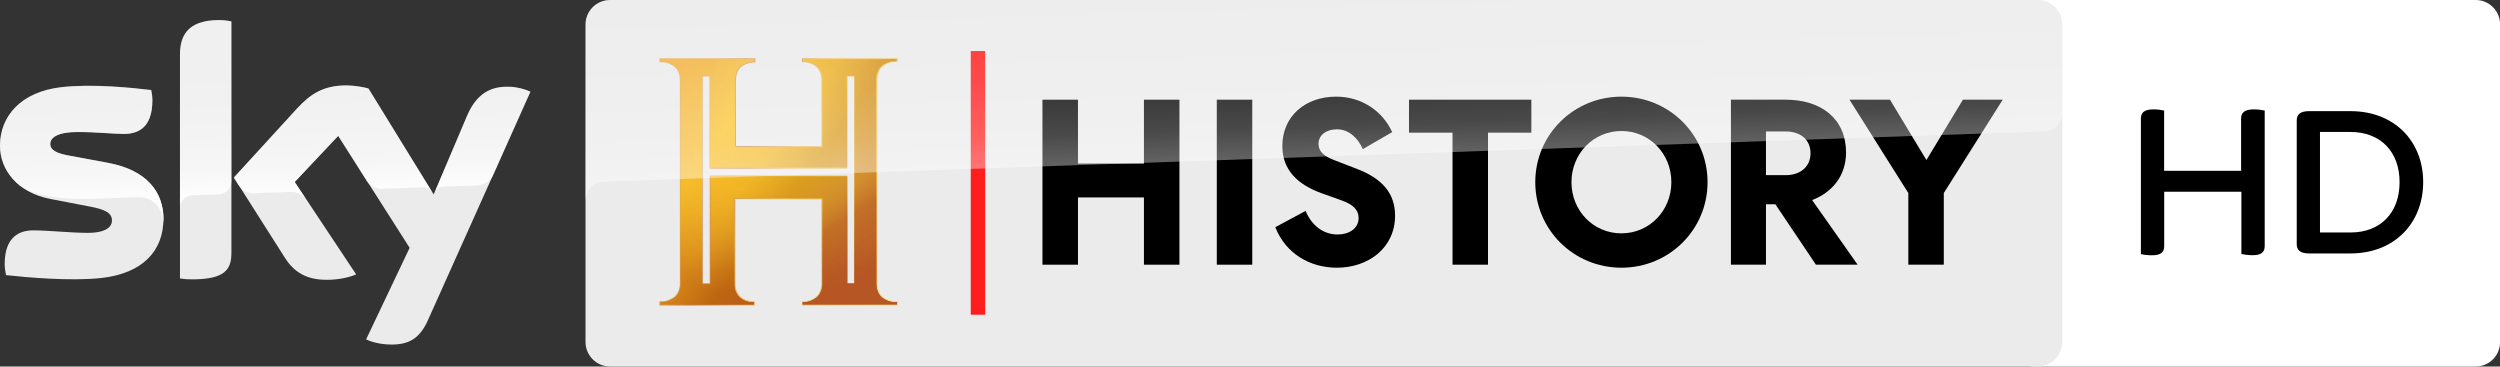 <svg version="1.1" viewBox="0 0 1705.3 250" xml:space="preserve" xmlns="http://www.w3.org/2000/svg" xmlns:xlink="http://www.w3.org/1999/xlink"><rect x="0" y="0" width="1705.3" height="250" fill="#333333" stroke="none"/><defs><linearGradient id="k" x1="902.81" x2="898.88" y1="-344.08" y2="-216.23" gradientTransform="matrix(1 0 0 -1 .1 -226.28)" gradientUnits="userSpaceOnUse"><stop stop-color="#fff" stop-opacity=".87" offset="0"/><stop stop-color="#fff" stop-opacity=".57" offset=".25"/><stop stop-color="#fff" stop-opacity=".4" offset=".52"/><stop stop-color="#fff" stop-opacity=".3" offset=".75"/><stop stop-color="#fff" stop-opacity=".2" offset="1"/></linearGradient><linearGradient id="c" x1="187.5" x2="183.95" y1="-358.58" y2="-262.9" gradientTransform="matrix(1 0 0 -1.001 0 -227.2)" gradientUnits="userSpaceOnUse"><stop stop-color="#fff" stop-opacity=".9" offset="0"/><stop stop-color="#fff" stop-opacity=".57" offset=".18"/><stop stop-color="#fff" stop-opacity=".4" offset=".451"/><stop stop-color="#fff" stop-opacity=".3" offset=".678"/><stop stop-color="#fff" stop-opacity=".23" offset="1"/></linearGradient><linearGradient id="d" x1="74.14" x2="363.13" y1="279.98" y2="97.38" gradientTransform="matrix(.461 0 0 .461 431.49 39.475)" gradientUnits="userSpaceOnUse"><stop stop-color="#DD972C" offset="0"/><stop stop-color="#F8CB45" offset=".265"/><stop stop-color="#F2AC2F" offset=".655"/><stop stop-color="#FDDB50" offset="1"/></linearGradient><linearGradient id="e" x1="71.693" x2="362.74" y1="171" y2="270.64" gradientTransform="matrix(.461 0 0 .461 431.49 39.475)" gradientUnits="userSpaceOnUse"><stop stop-color="#DD972C" offset="0"/><stop stop-color="#B55727" offset=".265"/><stop stop-color="#F2AC2F" offset=".485"/><stop stop-color="#E5B544" offset=".826"/><stop stop-color="#FDDB50" offset="1"/></linearGradient><linearGradient id="f" x1="41.359" x2="390.69" y1="183.55" y2="183.55" gradientTransform="matrix(.461 0 0 .461 431.49 39.475)" gradientUnits="userSpaceOnUse"><stop stop-color="#EE9322" offset=".207"/><stop stop-color="#F2AC2F" offset=".401"/><stop stop-color="#F8CB45" offset=".666"/><stop stop-color="#FCDE54" offset=".875"/><stop stop-color="#FEE55A" offset="1"/></linearGradient><linearGradient id="g" x1="306.74" x2="214.57" y1="334.3" y2="182.23" gradientTransform="matrix(.461 0 0 .461 431.49 39.475)" gradientUnits="userSpaceOnUse"><stop stop-color="#B55727" offset=".433"/><stop stop-color="#BD6829" stop-opacity=".961" offset=".46"/><stop stop-color="#CB8331" stop-opacity=".883" offset=".514"/><stop stop-color="#D89D3A" stop-opacity=".8" offset=".572"/><stop stop-color="#E4B442" stop-opacity=".711" offset=".634"/><stop stop-color="#EEC749" stop-opacity=".616" offset=".701"/><stop stop-color="#F6D54E" stop-opacity=".51" offset=".774"/><stop stop-color="#FCDE52" stop-opacity=".387" offset=".861"/><stop stop-color="#FEE153" stop-opacity=".2" offset=".991"/></linearGradient><linearGradient id="h" x1="216.03" x2="216.03" y1="313.5" y2="182.12" gradientTransform="matrix(.461 0 0 .461 431.49 39.475)" gradientUnits="userSpaceOnUse"><stop stop-color="#B55727" stop-opacity=".7" offset="0"/><stop stop-color="#BF6C2A" stop-opacity=".642" offset=".144"/><stop stop-color="#DCA43C" stop-opacity=".477" offset=".553"/><stop stop-color="#F2CE4C" stop-opacity=".358" offset=".846"/><stop stop-color="#FEE153" stop-opacity=".3" offset=".991"/></linearGradient><linearGradient id="i" x1="136.49" x2="431.86" y1="332.3" y2="113.02" gradientTransform="matrix(-.461 0 0 .461 630.87 39.475)" gradientUnits="userSpaceOnUse"><stop stop-color="#b55727" stop-opacity=".829" offset="0"/><stop stop-color="#b85e1d" stop-opacity=".722" offset=".143"/><stop stop-color="#c47600" stop-opacity=".806" offset=".342"/><stop stop-color="#edaa0e" stop-opacity=".753" offset=".513"/><stop stop-color="#ffc61c" stop-opacity=".705" offset=".709"/><stop stop-color="#f7c54f" stop-opacity=".358" offset=".846"/><stop stop-color="#feb453" stop-opacity=".403" offset=".991"/></linearGradient><radialGradient id="j" cx="246.5" cy="45.656" r="38.75" gradientTransform="matrix(-.924 2.76 -3.528 -1.181 893.18 -532.7)" gradientUnits="userSpaceOnUse"><stop stop-color="#ffd640" stop-opacity=".606" offset=".032"/><stop stop-color="#f6c83f" stop-opacity=".559" offset=".177"/><stop stop-color="#de9f30" stop-opacity=".79" offset=".517"/><stop stop-color="#b85218" stop-opacity=".933" offset=".949"/><stop stop-color="#b75118" stop-opacity=".747" offset="1"/></radialGradient></defs><path d="m1688.7 2.21e-5h-301.42c-9.197-0.003-16.653 7.455-16.65 16.653v216.69c-0.021 9.206 7.446 16.674 16.65 16.653h301.42c9.197 0.003 16.653-7.455 16.65-16.653v-216.64c0.043-9.223-7.429-16.718-16.65-16.703" fill="#fff"/><path d="M1390 250H416.1c-9.2 0-16.7-7.5-16.7-16.7V16.7c0-9.2 7.5-16.7 16.7-16.7H1390c9.2 0 16.7 7.5 16.7 16.7v216.7c-.1 9.1-7.5 16.6-16.7 16.6" fill="#ebebeb"/><path d="m249.73 231.5c2.999 1.501 8.998 3.403 16.595 3.503 13.096 0.3 20.194-4.704 25.493-16.415l69.981-156.04c-2.899-1.501-9.297-3.303-14.496-3.403-8.998-0.2-21.094 1.601-28.792 20.018l-22.694 53.448-44.488-72.265c-2.899-0.901-9.897-2.102-14.996-2.102-15.696 0-24.493 5.805-33.591 15.614l-43.188 47.243 34.79 54.75c6.398 10.009 14.896 15.014 28.592 15.014 8.998 0 16.495-2.102 19.994-3.703l-41.888-63.057 29.692-31.428 48.687 76.369zm-91.875-59.053c0 11.51-4.499 18.116-26.993 18.116-2.999 0-5.598-0.2-8.098-0.601v-152.54c0-11.611 3.899-23.721 26.593-23.721 2.899 0 5.798 0.3 8.498 0.901zm-46.387-23.021c0 21.519-13.996 37.134-42.588 40.236-20.694 2.202-50.486-0.4-64.782-2.002-0.5-2.302-0.9-5.205-0.9-7.507 0-18.717 10.097-23.021 19.595-23.021 9.897 0 25.493 1.702 36.99 1.702 12.796 0 16.595-4.304 16.595-8.408 0-5.405-5.099-7.607-14.996-9.509l-27.093-5.205c-22.294-4.304-34.291-19.818-34.291-36.333 0-20.018 14.196-36.833 42.188-39.936 21.094-2.302 46.887 0.3 60.983 2.002 0.5 2.402 0.8 4.704 0.8 7.207-0.1 18.717-9.997 22.721-19.495 22.721-7.298 0-18.595-1.301-31.591-1.301-13.196 0-18.595 3.603-18.595 8.107 0 4.704 5.199 6.606 13.396 8.107l25.793 4.804c26.593 4.804 37.99 19.818 37.99 38.335" fill="#ebebeb"/><path d="m361.8 62.644-25.593 57.152c-0.8 1.501-3.599 6.406-10.697 6.706-1.7 0.1-23.394 0.801-23.394 0.801-4.299 0.1-5.698 4.204-5.698 4.304l22.094-52.147c7.698-18.417 19.795-20.218 28.792-20.018 5.199-0.1 11.597 1.601 14.496 3.203zm-67.181 68.262-43.288-70.464c-2.899-0.901-9.897-2.102-14.996-2.102-15.796 0-24.493 5.805-33.591 15.614l-43.288 47.243 3.499 5.405c1.5 2.002 4.399 5.405 10.197 5.205 2.099-0.1 22.894-0.801 24.593-0.901 5.399-0.2 8.798 2.102 10.897 4.904l-7.698-11.61 29.692-31.529 19.894 31.328c3.599 4.704 8.998 4.804 10.197 4.804 1 0 27.192-1.001 28.292-1.001 1.899-0.2 3.999 0.801 5.598 3.103zm-145.26-117.21c-22.694 0-26.593 12.111-26.593 23.721v104.59c0-4.204 3.199-8.608 8.598-8.808 3.799-0.1 14.396-0.5 17.495-0.601 3.499-0.1 8.798-2.502 8.898-8.908v-109.1c-2.599-0.601-5.498-0.901-8.398-0.901zm-75.779 97.288-25.793-4.804c-8.298-1.401-13.496-3.403-13.496-8.107 0-4.404 5.498-8.107 18.595-8.107 12.996 0 24.293 1.301 31.591 1.301 9.497 0 19.395-4.004 19.395-22.721 0-2.502-0.3-4.804-0.8-7.207-14.096-1.702-39.889-4.304-60.983-2.002-27.892 3.203-42.088 19.918-42.088 40.036 0 10.309 4.699 20.218 13.696 27.325 6.798 4.504 13.796 6.206 20.794 7.407 5.698 1.001 18.995 1.902 28.892 1.501 3.099-0.1 25.893-0.901 30.791-1.101 11.597-0.4 17.795 9.509 17.195 19.418v-0.5c0.1-1.301 0.2-2.602 0.2-3.904-0.1-18.617-11.497-33.63-37.989-38.535z" fill="url(#c)"/><path d="m662.17 214.68v-179.88h9.846v179.88z" fill="#ff1e1e"/><path d="m711.08 68.001h24.226v43.563h44.991v-43.563h24.226v112.55h-24.226v-45.876h-44.991v45.876h-24.226z"/><path d="m854.19 68.001v112.55h-24.193v-112.55z"/><path d="m890.6 143.84c3.851 9.69 11.95 16.116 21.726 16.116 7.9 0 14.406-4.054 14.406-11.272 0-5.438-3.654-9.17-11.751-12.038l-13.528-4.845c-16.392-5.932-26.75-15.944-26.75-32.159 0-20.368 15.602-33.716 36.734-33.716 16.688 0 31.303 9.168 38.215 24.197l-20.046 11.595c-3.357-7.514-9.413-13.497-17.676-13.497-7.406 0-12.541 3.998-12.541 9.938 0 5.346 4.038 8.582 10.95 11.155l14.615 5.643c17.972 6.732 26.648 16.961 26.648 32.108 0 22.462-18.737 35.541-39.573 35.541-18.663 0-35.03-9.7-42.14-27.62z"/><path d="m961.1 68.001h83.468v22.496h-29.576v90.049h-24.193v-90.049h-29.699z"/><path d="m1204.6 180.55h-23.902v-112.55h37.433c24.198 0 41.088 13.063 41.088 36.022 0 16.131-9.7 27.314-23.132 32.46l31.014 44.038h-28.445l-27.635-41.168h-6.42zm0-61.085h13.63c9.679 0 16.765-5.641 16.765-14.943 0-9.5-7.184-14.844-16.765-14.844h-13.63z"/><path d="m1325.9 180.55h-24.193v-48.87l-40.141-63.675h27.632l24.853 41.16 24.902-41.16h27.139l-40.19 63.675z"/><path d="m1106 182.6c-32.587 0-58.755-25.905-58.755-58.336 0-32.431 26.168-58.336 58.755-58.336s58.755 25.905 58.755 58.336c0 32.431-26.168 58.336-58.755 58.336zm0-93.238c-19.058 0-34.068 15.424-34.068 34.903 0 19.478 14.911 34.903 34.068 34.903 19.058 0 34.068-15.424 34.068-34.903 0-19.478-14.911-34.903-34.068-34.903z"/><g transform="translate(0 -.1)"><path d="m546.95 39.811-0.004 2.639 0.895 0.021c0.03-0.005 0.091-0.006 0.178-0.006 0.838 0 4.085 0.058 7.469 2.209 4.524 2.612 4.801 8.543 4.857 10.197v2.283c0.005 0 0.006 2.076 0.006 2.076l-0.062 40.449h-58.24l-0.061-40.455v-1.43l0.004-0.645 0.027-2.305c0.056-1.629 0.204-7.352 4.697-9.949 3.409-2.162 6.696-2.231 7.529-2.231 0.087 0 0.142 0.006 0.178 0.006l0.795-0.021v-2.789h-65.369v2.684l1.295 0.025c0.036-0.005 0.099-0.004 0.186-0.004 0.833 0 4.173 0.093 7.557 2.244 4.498 2.597 4.806 8.073 4.867 9.723v135.82c0.005 0 0.004 2.51 0.004 2.51 0.026 0.753 0.011 1.894-0.102 2.637-0.486 3.212-1.803 6.017-4.635 7.754-2.193 1.342-4.486 2.342-7.098 2.342-0.087 0-0.153-0.006-0.184-0.006l-1.895 0.01v2.894h65.098v-2.898l-0.793-0.01c-0.03 0.005-0.092 0.004-0.184 0.004-7.054 0-11.87-4.315-12.318-11.053l-0.057-1.598-0.082-57.098 58.82 0.201-0.02 57.768v0.047c-0.138 1.998-0.574 7.076-4.74 9.479-3.44 2.182-6.637 2.312-7.471 2.312-0.077 0-0.127-0.004-0.152-0.004h-0.984l-0.025 2.859h65.488v-2.898l-1.814-0.016c-0.031 0.005-0.094 0.006-0.186 0.006-0.833 0-3.665-0.061-7.049-2.213-5.311-3.068-4.885-10.229-4.875-10.5v-2.529h0.01v-135.69c0.061-1.624 0.416-7.501 4.894-10.088 3.409-2.162 6.593-2.154 7.426-2.154 0.092 0 0.153 0.006 0.184 0.006l1.41-0.027 0.006-2.59zm-67.598 12.398h4.674v62.971h93.99v-62.875h4.59l-0.102 141.21h-4.588v-73.611h-92.99v0.002l-0.799-0.018v73.49h-4.775z" fill="url(#d)" fill-opacity=".3"/><path d="m546.95 39.811-0.004 2.639 0.895 0.021c0.03-0.005 0.091-0.006 0.178-0.006 0.838 0 4.085 0.058 7.469 2.209 4.524 2.612 4.801 8.543 4.857 10.197v2.283c0.005 0 0.006 2.076 0.006 2.076l-0.062 40.449h-58.24l-0.061-40.455v-1.43l0.004-0.645 0.027-2.305c0.056-1.629 0.204-7.352 4.697-9.949 3.409-2.162 6.696-2.231 7.529-2.231 0.087 0 0.142 0.006 0.178 0.006l0.795-0.021v-2.789h-65.369v2.684l1.295 0.025c0.036-0.005 0.099-0.004 0.186-0.004 0.833 0 4.173 0.093 7.557 2.244 4.498 2.597 4.806 8.073 4.867 9.723v135.82c0.005 0 0.004 2.51 0.004 2.51 0.026 0.753 0.011 1.894-0.102 2.637-0.486 3.212-1.803 6.017-4.635 7.754-2.193 1.342-4.486 2.342-7.098 2.342-0.087 0-0.153-0.006-0.184-0.006l-1.895 0.01v2.894h65.098v-2.898l-0.793-0.01c-0.03 0.005-0.092 0.004-0.184 0.004-7.054 0-11.87-4.315-12.318-11.053l-0.057-1.598-0.082-57.098 58.82 0.201-0.02 57.768v0.047c-0.138 1.998-0.574 7.076-4.74 9.479-3.44 2.182-6.637 2.312-7.471 2.312-0.077 0-0.127-0.004-0.152-0.004h-0.984l-0.025 2.859h65.488v-2.898l-1.814-0.016c-0.031 0.005-0.094 0.006-0.186 0.006-0.833 0-3.665-0.061-7.049-2.213-5.311-3.068-4.885-10.229-4.875-10.5v-2.529h0.01v-135.69c0.061-1.624 0.416-7.501 4.894-10.088 3.409-2.162 6.593-2.154 7.426-2.154 0.092 0 0.153 0.006 0.184 0.006l1.41-0.027 0.006-2.59zm-67.598 12.398h4.674v62.971h93.99v-62.875h4.59l-0.102 141.21h-4.588v-73.611h-92.99v0.002l-0.799-0.018v73.49h-4.775z" fill="url(#e)" fill-opacity=".6"/><path d="m450.51 207.74v-1.491l1.293-0.01c0.031 0 0.097 0.005 0.184 0.005 2.612 0 5.142-1.05 7.335-2.392 2.832-1.736 4.35-4.774 4.836-7.986 0.112-0.743 0.189-1.501 0.164-2.254 0 0 0-2.51-0.005-2.51v-137.02c-0.061-1.649-0.619-7.151-5.117-9.748-3.384-2.151-6.374-2.321-7.207-2.321-0.087 0-0.148-4e-6 -0.184 0.005l-1.395-0.026v-1.475h64.163v1.48l-0.895 0.02c-0.036 0-0.092-0.005-0.179-0.005-0.833 0-3.819 0.169-7.228 2.331-4.493 2.597-4.942 8.119-4.999 9.748l-0.025 2.305-0.005 0.645v1.429l0.061 41.963h59.646l0.061-41.958s0-2.075-0.005-2.075v-2.285c-0.056-1.655-0.594-7.371-5.117-9.984-3.384-2.151-6.27-2.221-7.108-2.221-0.087 0-0.149-4e-6 -0.179 0.005l-0.895-0.02 0.005-1.431h63.973l-0.005 1.327-1.411 0.026c-0.03 0-0.092-0.005-0.184-0.005-0.833 0-3.819 0.169-7.228 2.331-4.478 2.587-5.03 8.288-5.091 9.912v137.05h-0.01v2.53c-0.011 0.272-0.189 7.223 5.122 10.291 3.384 2.151 6.37 2.321 7.202 2.321 0.092 0 0.154 0 0.184-0.005l1.616 0.015v1.49h-64.283l0.026-1.452h1.084c0.025 0 0.077 0.005 0.153 0.005 0.833 0 3.598-0.203 7.038-2.385 4.166-2.402 5.033-7.31 5.171-9.308v-0.046l0.02-59.077-60.327-0.2 0.083 58.406 0.056 1.598c0.133 1.998 1.078 6.572 5.27 8.99 3.384 2.151 6.216 1.962 7.049 1.962 0.092 0 0.153 0 0.184-0.005l0.792 0.01v1.491h-63.689zm28.399-13.805h5.882v-73.597h93.127l1.9e-4 73.156h4.952l0.1-141.53h-5.097v62.479h-93.633v-62.874h-5.432z" fill="url(#f)"/><path d="m450.51 207.74v-1.491l1.293-0.01c0.031 0 0.097 0.005 0.184 0.005 2.612 0 5.142-1.05 7.335-2.392 2.832-1.736 4.35-4.774 4.836-7.986 0.112-0.743 0.189-1.501 0.164-2.254 0 0 0-2.51-0.005-2.51v-137.02c-0.061-1.649-0.619-7.151-5.117-9.748-3.384-2.151-6.374-2.321-7.207-2.321-0.087 0-0.148-4e-6 -0.184 0.005l-1.395-0.026v-1.475h64.163v1.48l-0.895 0.02c-0.036 0-0.092-0.005-0.179-0.005-0.833 0-3.819 0.169-7.228 2.331-4.493 2.597-4.942 8.119-4.999 9.748l-0.025 2.305-0.005 0.645v1.429l0.061 41.963h59.646l0.061-41.958s0-2.075-0.005-2.075v-2.285c-0.056-1.655-0.594-7.371-5.117-9.984-3.384-2.151-6.27-2.221-7.108-2.221-0.087 0-0.149-4e-6 -0.179 0.005l-0.895-0.02 0.005-1.431h63.973l-0.005 1.327-1.411 0.026c-0.03 0-0.092-0.005-0.184-0.005-0.833 0-3.819 0.169-7.228 2.331-4.478 2.587-5.03 8.288-5.091 9.912v137.05h-0.01v2.53c-0.011 0.272-0.189 7.223 5.122 10.291 3.384 2.151 6.37 2.321 7.202 2.321 0.092 0 0.154 0 0.184-0.005l1.616 0.015v1.49h-64.283l0.026-1.452h1.084c0.025 0 0.077 0.005 0.153 0.005 0.833 0 3.598-0.203 7.038-2.385 4.166-2.402 5.033-7.31 5.171-9.308v-0.046l0.02-59.077-60.327-0.2 0.083 58.406 0.056 1.598c0.133 1.998 1.078 6.572 5.27 8.99 3.384 2.151 6.216 1.962 7.049 1.962 0.092 0 0.153 0 0.184-0.005l0.792 0.01v1.491h-63.689zm28.399-13.805h5.882v-73.597h93.127l1.9e-4 73.156h4.952l0.1-141.53h-5.097v62.479h-93.633v-62.874h-5.432z" fill="url(#g)"/><path d="m450.51 207.74v-1.491l1.293-0.01c0.031 0 0.097 0.005 0.184 0.005 2.612 0 5.142-1.05 7.335-2.392 2.832-1.736 4.35-4.774 4.836-7.986 0.112-0.743 0.189-1.501 0.164-2.254 0 0 0-2.51-0.005-2.51v-137.02c-0.061-1.649-0.619-7.151-5.117-9.748-3.384-2.151-6.374-2.321-7.207-2.321-0.087 0-0.148-4e-6 -0.184 0.005l-1.395-0.026v-1.475h64.163v1.48l-0.895 0.02c-0.036 0-0.092-0.005-0.179-0.005-0.833 0-3.819 0.169-7.228 2.331-4.493 2.597-4.942 8.119-4.999 9.748l-0.025 2.305-0.005 0.645v1.429l0.061 41.963h59.646l0.061-41.958s0-2.075-0.005-2.075v-2.285c-0.056-1.655-0.594-7.371-5.117-9.984-3.384-2.151-6.27-2.221-7.108-2.221-0.087 0-0.149-4e-6 -0.179 0.005l-0.895-0.02 0.005-1.431h63.973l-0.005 1.327-1.411 0.026c-0.03 0-0.092-0.005-0.184-0.005-0.833 0-3.819 0.169-7.228 2.331-4.478 2.587-5.03 8.288-5.091 9.912v137.05h-0.01v2.53c-0.011 0.272-0.189 7.223 5.122 10.291 3.384 2.151 6.37 2.321 7.202 2.321 0.092 0 0.154 0 0.184-0.005l1.616 0.015v1.49h-64.283l0.026-1.452h1.084c0.025 0 0.077 0.005 0.153 0.005 0.833 0 3.598-0.203 7.038-2.385 4.166-2.402 5.033-7.31 5.171-9.308v-0.046l0.02-59.077-60.327-0.2 0.083 58.406 0.056 1.598c0.133 1.998 1.078 6.572 5.27 8.99 3.384 2.151 6.216 1.962 7.049 1.962 0.092 0 0.153 0 0.184-0.005l0.792 0.01v1.491h-63.689zm28.399-13.805h5.882v-73.597h93.127l1.9e-4 73.156h4.952l0.1-141.53h-5.097v62.479h-93.633v-62.874h-5.432z" fill="url(#h)"/><path d="m450.51 207.74v-1.491l1.293-0.01c0.031 0 0.097 0.005 0.184 0.005 2.612 0 5.142-1.05 7.335-2.392 2.832-1.736 4.35-4.774 4.836-7.986 0.112-0.743 0.189-1.501 0.164-2.254 0 0 0-2.51-0.005-2.51v-137.02c-0.061-1.649-0.619-7.151-5.117-9.748-3.384-2.151-6.374-2.321-7.207-2.321-0.087 0-0.148-4e-6 -0.184 0.005l-1.395-0.026v-1.475h64.163v1.48l-0.895 0.02c-0.036 0-0.092-0.005-0.179-0.005-0.833 0-3.819 0.169-7.228 2.331-4.493 2.597-4.942 8.119-4.999 9.748l-0.025 2.305-0.005 0.645v1.429l0.061 41.963h59.646l0.061-41.958s0-2.075-0.005-2.075v-2.285c-0.056-1.655-0.594-7.371-5.117-9.984-3.384-2.151-6.27-2.221-7.108-2.221-0.087 0-0.149-4e-6 -0.179 0.005l-0.895-0.02 0.005-1.431h63.973l-0.005 1.327-1.411 0.026c-0.03 0-0.092-0.005-0.184-0.005-0.833 0-3.819 0.169-7.228 2.331-4.478 2.587-5.03 8.288-5.091 9.912v137.05h-0.01v2.53c-0.011 0.272-0.189 7.223 5.122 10.291 3.384 2.151 6.37 2.321 7.202 2.321 0.092 0 0.154 0 0.184-0.005l1.616 0.015v1.49h-64.283l0.026-1.452h1.084c0.025 0 0.077 0.005 0.153 0.005 0.833 0 3.598-0.203 7.038-2.385 4.166-2.402 5.033-7.31 5.171-9.308v-0.046l0.02-59.077-60.327-0.2 0.083 58.406 0.056 1.598c0.133 1.998 1.078 6.572 5.27 8.99 3.384 2.151 6.216 1.962 7.049 1.962 0.092 0 0.153 0 0.184-0.005l0.792 0.01v1.491h-63.689zm28.399-13.805h5.882v-73.597h93.127l1.9e-4 73.156h4.952l0.1-141.53h-5.097v62.479h-93.633v-62.874h-5.432z" fill="url(#i)" opacity=".797"/></g><path d="m450.78 207.63v-1.502l1.283-0.021h0.186c2.608 0 5.113-1.043 7.286-2.399 2.815-1.731 4.326-4.777 4.802-7.989 0.103-0.751 0.186-1.502 0.166-2.253v-139.52c-0.062-1.648-0.621-7.154-5.092-9.741-3.374-2.148-6.334-2.315-7.162-2.315h-0.186l-1.387-0.021v-1.481h63.814v1.481l-0.89 0.021h-0.186c-0.828 0-3.809 0.167-7.182 2.336-4.471 2.586-4.988 8.114-5.03 9.762l-0.021 2.294v2.065l0.062 41.967h59.281l0.062-41.967v-4.338c-0.062-1.648-0.6-7.175-5.092-9.783-3.374-2.148-6.334-2.315-7.162-2.315h-0.186l-0.89-0.021v-1.544h63.835v1.523l-1.407 0.021h-0.186c-0.828 0-3.809 0.167-7.182 2.336-4.45 2.586-5.009 8.093-5.071 9.72v139.6c0 0.271-0.186 7.217 5.092 10.283 3.374 2.148 6.334 2.315 7.162 2.315h0.186l1.407 0.021v1.481h-63.855l0.021-1.544h1.035c0.828 0 3.788-0.104 7.203-2.294 4.14-2.399 4.906-7.321 5.051-9.303v-0.042l0.021-59.092h-59.571l-0.124 58.216 0.062 1.606c0.124 2.002 1.138 6.57 5.299 8.99 3.374 2.148 6.189 1.961 7.017 1.961h0.186l0.787 0.021v1.502h-63.441zm28.109-13.912h5.734v-73.275h92.482v73.317h5.547v-142.09h-5.692v62.846h-92.337v-62.846h-5.734z" fill="url(#j)" opacity=".274"/><path d="M411.4 124s.5 0 1.6-.1c49.3-1.8 981.2-34.279 981.2-34.279 6.3-.2 12.4-4.9 12.4-12.7V16.7c0-9.2-7.5-16.7-16.7-16.7H416.1c-9.2 0-16.7 7.5-16.7 16.7V137c0-1.3.4-11.9 12-13Z" fill="url(#k)" opacity=".5"/><path d="m1544.8 75.406v92.368c0 4.051-2.05 6.301-8.35 6.301-2.85 0-5.5-0.4-7.55-0.8v-42.508h-52.65v37.057c0 4.051-2.05 6.301-8.35 6.301-3.05 0-6.1-0.4-7.55-0.8v-92.418c0-3.901 2.05-6.301 8.55-6.301 2.85 0 5.65 0.4 7.3 0.8v41.108h52.5v-35.607c0-3.901 2.15-6.301 8.65-6.301 3 0 5.8 0.4 7.45 0.8"/><path d="m1652.9 124.22c0 27.706-19.35 48.66-49.65 48.66h-28.25c-6.1 0-8.35-2.45-8.35-6.301v-84.467c0-3.851 2.25-6.301 8.35-6.301h28.25c30.3 0 49.65 20.754 49.65 48.41m-16.1 0c0-20.754-13-34.207-33.55-34.207h-20.75v68.564h20.75c20.55 0.05 33.55-13.403 33.55-34.357"/></svg>

